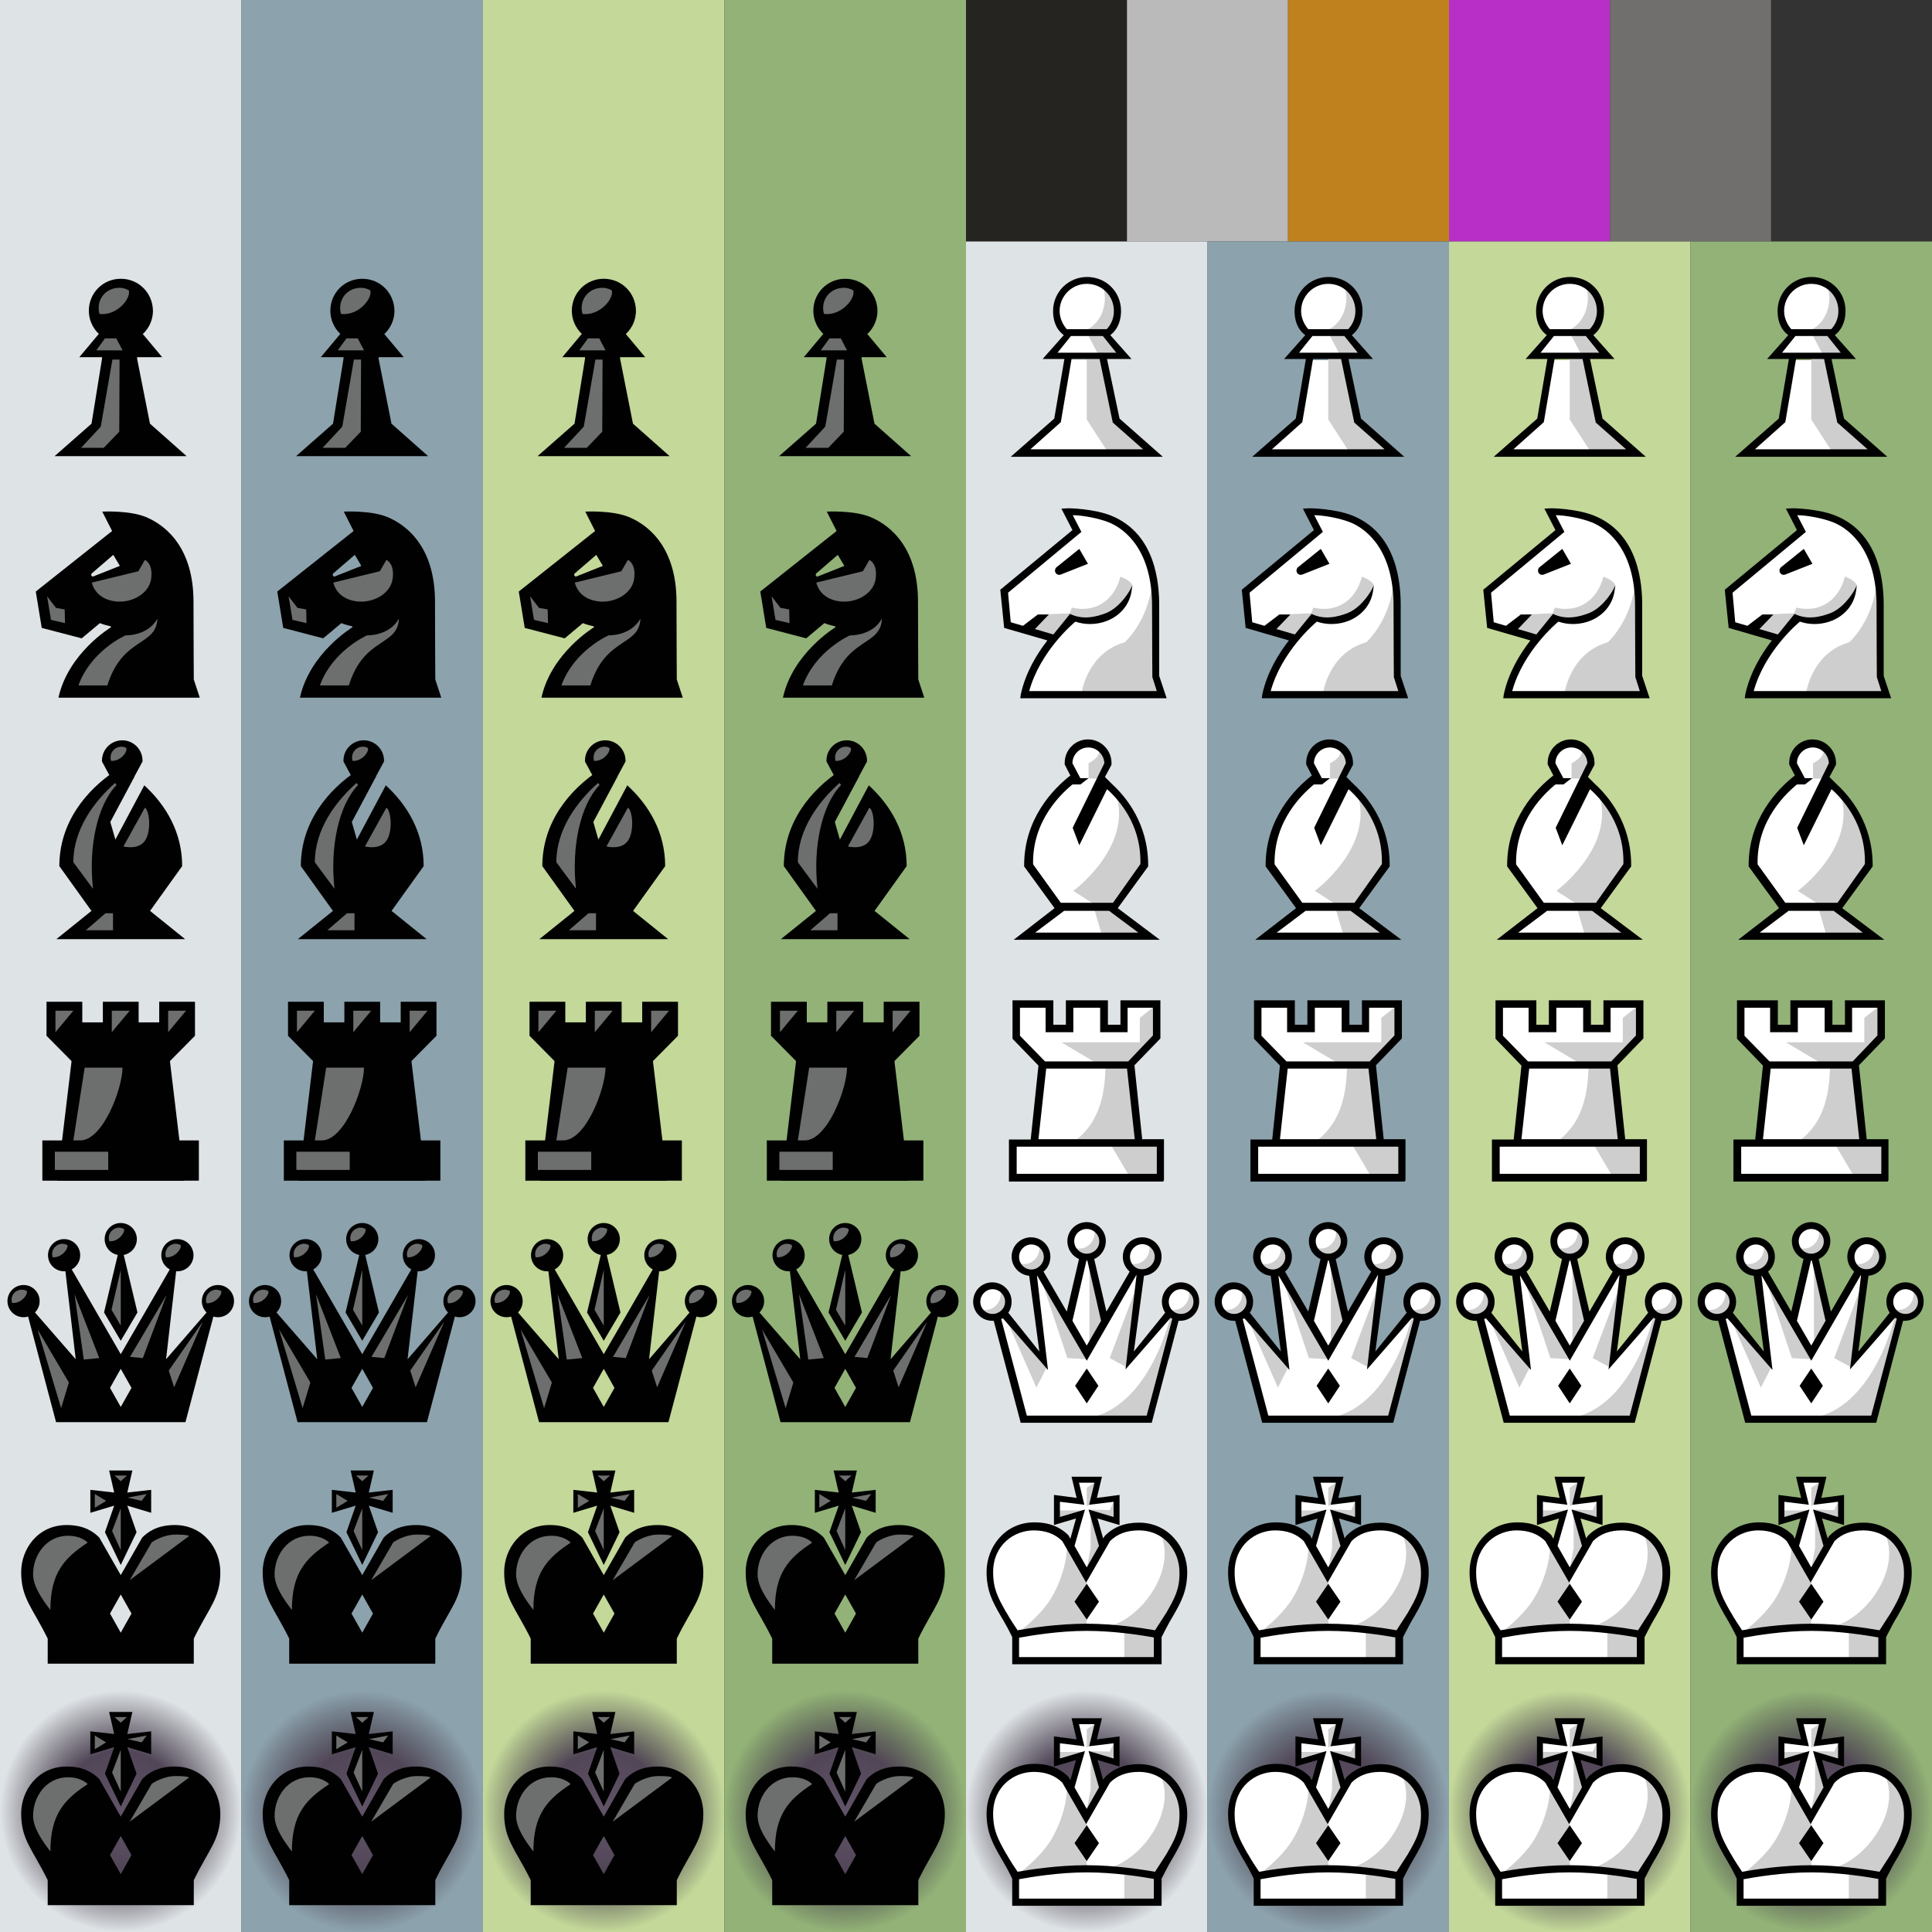 <svg xmlns:ns0="http://www.w3.org/2000/svg" xmlns="http://www.w3.org/2000/svg" version="1.1" xmlns:xlink="http://www.w3.org/1999/xlink" viewBox="0 0 648 648"><rect x="0" y="0" width="648" height="648" fill="#333333" stroke="none"/><defs><g id="white-pawn"><ns0:style>
    .wpst0 {
      fill: #fff
    }

    .wpst1 {
      fill: #cfcecf
    }

    .wpst2 {
      fill: none
    }

    .wpst3 {
      fill: #010101
    }
  </ns0:style>
  <ns0:path class="wpst0" d="M29.7 37.8h21.6l-5.1-6h.7c2.6-1.9 4.3-5.1 4.3-8.6 0-6-4.8-10.7-10.7-10.7s-10.7 4.8-10.7 10.7c0 3.5 1.7 6.7 4.3 8.6h.7l-5.1 6zM49.4 60.5l-4.3-20.7h-10l-3.5 20.7L21 69.9h39z" />
  <ns0:path class="wpst1" d="M40.5 59.7L47.8 71h13.8L51.2 60l-1.4-.9-2.9-20.2h-6.4zM44.4 38h8.1l-5.3-6.5H41zM45 13.3c3.7 5.5 1.1 17.6-10.2 17.6-.2 0 12.1.6 13.1-.3 1.9-1.9 3.1-4.4 3.1-7.3.1-6-6.2-11.2-6-10z" />
  <ns0:path class="wpst2" d="M31.9 60.6l-10.3 9.1h37.8l-10.2-9-.1-.1L44.9 40h-9.6zM46.1 32H34.9l-4.7 5.9h20.6zM47.5 29.5c1.6-1.7 2.5-4 2.5-6.4 0-5.3-4.2-9.5-9.5-9.5-5.2 0-9.5 4.2-9.5 9.5 0 2.4.9 4.6 2.5 6.4h14z" />
  <ns0:path class="wpst3" d="M15 72.2h51L51.5 59.4l-4.2-20h8.2l-7.1-8c2.9-2.2 3.6-5.6 3.6-8.1 0-6.4-5-11.4-11.4-11.4-6.3 0-11.4 5.1-11.4 11.4 0 2.5.6 5.9 3.6 8.1l-7.1 8H33l-3.4 20L15 72.2zm16.4-48.9c0-5 4.1-9.1 9.1-9.1 5.1 0 9.1 4 9.1 9.1 0 2.3-.8 4.4-2.4 6.1H33.8c-1.5-1.7-2.4-3.9-2.4-6.1zm3.8 8.4h10.7l4.5 5.6H30.7l4.5-5.6zm.2 7.7H44.8l4.4 21.2v.1l10.2 9H21.6l10.2-9.1 3.6-21.2z" />
</g><g id="white-knight"><ns0:style>
    .wnst0 {
      fill: #fff
    }

    .wnst1 {
      fill: #cfcecf
    }
  </ns0:style>
  <ns0:path class="wnst0" d="M48 45.1c-3.3 1.6-7.2 1.9-11 .7l-.4-.1-.3.2c-.1.1-12 9.9-15.8 23.7l-.3.9H65L63.2 65v-.1c0-.1-.1-14.8-.1-23.8 0-16.9-7.6-25.6-15-28.6-3.7-1.4-9.2-2.5-12.4-2.5h-1.2l3.2 6.2-24.4 20.3 1 10.8 5 1.4 5.1-3.9H26l-4.3 4.5 1.1.4 6.7 1.9 5.5-6.8c3.5 1.5 7.7 1.3 12.5-.6 2.8-1.2 5.1-3.6 6.5-5.6-.9 2.8-3 5.1-6 6.5z" />
  <ns0:path d="M38 22.1l-7.7 6.2c-.5.5-.6 1.3-.2 1.9.3.4.7.6 1.1.6.2 0 .4 0 .6-.1l9.1-3.6-2.9-5z" />
  <ns0:path class="wnst1" d="M38.7 70.7l17.7.3h8.5s-2.1-5.2-2.1-7.2V28.6c0 8.4-2.7 18-9.5 24.8C40.5 57 38.7 70.7 38.7 70.7zM34.6 47.3l1.3-1.8 8.8.8 4.8-2.2 3.9-3.4 2.4-6.5c-.8-1.3-2.2-2.1-4-2.8-2 7.7-8.1 12.3-16.3 10.4-.4 1.1-.7 1.9-.7 1.9l-7 .3-5.8 4.8 7 4.5 5.6-6z" />
  <ns0:path d="M18.2 72.2h49.1l-2.5-7.5V41.1c0-6.8-.9-23.9-16-30.1-5.8-2.4-14.6-2.6-15-2.5l-1.8.1 3.7 7.2-24.2 20 1.3 12.8 14.5 4.2c-3.5 4.5-7.3 10.7-8.9 18l-.2 1.4zm18.5-25.7c1.5.5 3.1.8 4.8.8 2.4 0 4.7-.5 6.8-1.5 4.1-2 6.8-5.6 7.3-10.1l.2-1.4-.6 1.2c0 .1-3 5.8-7.9 8-3.9 1.6-8.4 2.4-12.4.4l-5.6 6.9-5.8-1.7-.4-.1 4.7-4.9h-3.7l-5 3.8-4.1-1.2-.9-9.9 24.6-20.4-2.9-5.6c2.9 0 8.3.9 12.1 2.4 5.7 2.3 14.5 9.6 14.5 27.9 0 9.1.1 23.8.1 23.8v.2l1.5 4.7H21.2c3.6-13.2 14.7-22.7 15.5-23.3z" />
</g><g id="white-bishop"><ns0:style>
    .wbst0 {
      fill: none
    }

    .wbst1 {
      fill: #fff
    }

    .wbst2 {
      fill: #cfcecf
    }
  </ns0:style>
  <ns0:path class="wbst0" d="M0 0h81v81H0z" />
  <ns0:path class="wbst1" d="M61.4 71l-11.9-9.1 10.6-14.6c0-11-4.9-19.9-11.9-26.3l-1.7-.8-7.9 14.3-1.5-1.6 7.8-14.7 2.7-5.1v-.2c0-3.6-2.9-6.6-6.6-6.6-3.6 0-6.6 2.9-6.6 6.6v.2l2.3 4.4C28 24.1 20.9 34.1 20.9 47.3l10.6 14.6L19.6 71h41.8z" />
  <ns0:path class="wbst2" d="M45.6 70.7H60l-10.4-9.5h-6.8zM50.8 25.1C54.7 42.1 36 55.8 36 55.8l7.3 4.7h7.4l10.2-13.2-1.5-8.6-3.6-8.3-2.6-4.4-2.4-.9zM44.5 8.6c.8 2.4-3.4 4.4-3.4 4.4v5.1l3.3.1 3-4.3-.3-3.4L45 8.6h-.5z" />
  <ns0:path d="M65 72.2L50.9 61.6l10.2-14v-.4c0-14.1-7.6-23.1-12.2-27.3l-2.3-2.3 2.1-3.9.1-.3v-.5c0-4.3-3.5-7.9-7.9-7.9-4.3 0-7.8 3.5-7.8 7.9v.5l1.9 3.7c-5.9 4.6-15.5 14.6-15.5 30.1v.4l10.2 14L16 72.2h49zM22.5 46.9c-.3-14.6 9.3-24 15-28.2l.9-.6-2.7-5.1c0-2.9 2.4-5.3 5.3-5.3s5.3 2.4 5.4 5.3L35.8 34.6v.1l2.2 5.8 9.3-18.8 1.1 1c4.8 4.7 10.4 12.7 10.1 24.1l-9.2 13H31.8l-9.3-12.9zm10.4 15.6H48l9.8 7.3H23.2l9.7-7.3z" />
  <ns0:path d="M36.2 18h4.9l-2.7 2.1h-3.8" />
</g><g id="white-rook"><ns0:style>
    .wrst0 {
      fill: #fff
    }

    .wrst1 {
      fill: #cfcecf
    }
  </ns0:style>
  <ns0:path class="wrst0" d="M58.7 59.4l-3.2-27.3 8.6-8.2V12.8H53v8.1h-6.7v-8.1H34.7v8.1H28v-8.1H16.9v11.1l8.6 8.2-3.2 27.3h-6.6V71h49.6V59.4z" />
  <ns0:path class="wrst1" d="M58.5 59.7l-4.2-27.2h2.2l7.6-8.6V12.8l-5.8 4.6v8.2H32l11.6 6.9h3.2c0 12.1-2.8 21.3-11.7 27.2h13.3L54.5 70h9.9V59.7h-5.9z" />
  <ns0:path d="M59.1 58.1l-2.6-24.8 8.7-9V11.5H51.8v8.2h-4.2v-8.2H33.5v8.2h-4.2v-8.2H15.6v12.9l8.7 9-2.6 24.8h-7.3v14.1h51.8V72h.2V58.1h-7.3zM36 22.2V14h9v8.2h9.2V14h8.5v9.3L54.4 32H26.5l-8.4-8.6V14h8.6v8.2H36zm18 12.2l2.6 23.7H24.3l2.6-23.7H54zm2.9 26.2H64v9.1H17v-9.1h39.9z" />
</g><g id="white-queen"><ns0:style>
    .wqst0 {
      fill: none
    }

    .wqst1 {
      fill: #fff
    }

    .wqst2 {
      fill: #cfcecf
    }

    .wqst3 {
      fill: #231f20
    }
  </ns0:style>
  <ns0:path class="wqst0" d="M0 0h81v81H0z" />
  <ns0:circle class="wqst1" cx="21.9" cy="16.5" r="5.2" />
  <ns0:path class="wqst1" d="M59.1 21.8c2.9 0 5.2-2.3 5.2-5.2s-2.3-5.2-5.2-5.2-5.2 2.3-5.2 5.2 2.3 5.2 5.2 5.2z" />
  <ns0:path class="wqst1" d="M72.1 26.4c-2.9 0-5.2 2.3-5.2 5.2 0 1.4.6 2.8 1.5 3.7L55.2 50.5l3.3-28.7-2.1-.6-9.8 16.9-5.1-21.7h-2.2l-5.1 21.7-9.8-16.9-2.1.6 3.3 28.7-13-15.2c.9-.9 1.5-2.3 1.5-3.7 0-2.9-2.3-5.2-5.2-5.2s-5.2 2.3-5.2 5.2 2.3 5.2 5.2 5.2c.5 0 1-.1 1.5-.2L19.5 71h42.1l9.1-34.4c.5.1 1 .2 1.5.2 2.9 0 5.2-2.3 5.2-5.2s-2.4-5.2-5.3-5.2z" />
  <ns0:circle class="wqst1" cx="40.5" cy="11.3" r="5.2" />
  <ns0:path class="wqst2" d="M41.4 20.3l5.3 17.9-5.3 7.3zM27.1 53.6l-3.5 6.8-9.7-22.1zM34 50.5l-9.2-27.7 15.7 28.1zM48.2 50.5l9.3-24.7-3.6 27.8zM52.9 70.4l15.6-33.7 1.5.3-9.3 33.4zM73.3 36.7c3.4-.9 3.9-3.4 4-6.7 0-.6-.9-1.8-1.3-1.8-.4.1-.8.1-1.2.3.3 2.5-1.3 5-3.8 5.7-1.1.3-2.1.2-3.1-.1-.6 1 3.9 3 5.4 2.6zM60 21.3c3.4-.9 3.9-3.4 4-6.7 0-.6-.9-1.8-1.3-1.8-.4.1-.8.1-1.2.3.3 2.5-1.3 5-3.8 5.7-1.1.3-2.1.2-3.1-.1-.6 1 3.9 3 5.4 2.6zM10.1 36.7c3.4-.9 3.9-3.4 4-6.7 0-.6-.9-1.8-1.3-1.8-.4.1-.8.1-1.2.3.3 2.5-1.3 5-3.8 5.7-1.1.3-2.1.2-3.1-.1-.6 1 3.9 3 5.4 2.6zM23.1 21.3c3.4-.9 3.9-3.4 4-6.7 0-.6-.9-1.8-1.3-1.8-.4.1-.8.1-1.2.3.3 2.5-1.3 5-3.8 5.7-1.1.3-2.1.2-3.1-.1-.6 1 3.9 3 5.4 2.6zM41.6 16.1c3.4-.9 3.9-3.4 4-6.7 0-.6-.9-1.8-1.3-1.8-.4.1-.8.1-1.2.3.3 2.5-1.3 5-3.8 5.7-1.1.3-2.1.2-3.1-.1-.6 1.1 3.9 3 5.4 2.6z" />
  <ns0:path class="wqst3" d="M40.5 65.7l-3.9-5.9 3.9-5.8 3.9 5.8z" />
  <ns0:circle class="wqst1" cx="21.9" cy="16.5" r="5.2" />
  <ns0:path class="wqst1" d="M59.1 21.8c2.9 0 5.2-2.3 5.2-5.2s-2.3-5.2-5.2-5.2-5.2 2.3-5.2 5.2 2.3 5.2 5.2 5.2z" />
  <ns0:path class="wqst1" d="M72.1 26.4c-2.9 0-5.2 2.3-5.2 5.2 0 1.4.6 2.8 1.5 3.7L55.2 50.5l3.3-28.7-2.1-.6-9.8 16.9-5.1-21.7h-2.2l-5.1 21.7-9.8-16.9-2.1.6 3.3 28.7-13-15.2c.9-.9 1.5-2.3 1.5-3.7 0-2.9-2.3-5.2-5.2-5.2s-5.2 2.3-5.2 5.2 2.3 5.2 5.2 5.2c.5 0 1-.1 1.5-.2L19.5 71h42.1l9.1-34.4c.5.1 1 .2 1.5.2 2.9 0 5.2-2.3 5.2-5.2s-2.4-5.2-5.3-5.2z" />
  <ns0:circle class="wqst1" cx="40.5" cy="11.3" r="5.2" />
  <ns0:g>
    <ns0:path class="wqst2" d="M41.4 20.3l5.3 17.9-5.3 7.3zM27.1 53.6l-3.5 6.8-9.7-22.1zM34 50.5l-9.2-27.7 15.7 28.1zM48.2 50.5l9.3-24.7-3.6 27.8zM42.1 70.4C62 65.7 68.5 36.7 68.5 36.7l1.5.3-9.3 33.4H42.1z" />
  </ns0:g>
  <ns0:path class="wqst2" d="M73.3 36.7c3.4-.9 3.9-3.4 4-6.7 0-.6-.9-1.8-1.3-1.8-.4.1-.8.1-1.2.3.3 2.5-1.3 5-3.8 5.7-1.1.3-2.1.2-3.1-.1-.6 1 3.9 3 5.4 2.6zM60 21.3c3.4-.9 3.9-3.4 4-6.7 0-.6-.9-1.8-1.3-1.8-.4.1-.8.1-1.2.3.3 2.5-1.3 5-3.8 5.7-1.1.3-2.1.2-3.1-.1-.6 1 3.9 3 5.4 2.6zM10.1 36.7c3.4-.9 3.9-3.4 4-6.7 0-.6-.9-1.8-1.3-1.8-.4.1-.8.1-1.2.3.3 2.5-1.3 5-3.8 5.7-1.1.3-2.1.2-3.1-.1-.6 1 3.9 3 5.4 2.6zM23.1 21.3c3.4-.9 3.9-3.4 4-6.7 0-.6-.9-1.8-1.3-1.8-.4.1-.8.1-1.2.3.3 2.5-1.3 5-3.8 5.7-1.1.3-2.1.2-3.1-.1-.6 1 3.9 3 5.4 2.6zM41.6 16.1c3.4-.9 3.9-3.4 4-6.7 0-.6-.9-1.8-1.3-1.8-.4.1-.8.1-1.2.3.3 2.5-1.3 5-3.8 5.7-1.1.3-2.1.2-3.1-.1-.6 1.1 3.9 3 5.4 2.6z" />
  <ns0:path d="M40.5 65.7l-3.9-5.9 3.9-5.8 3.9 5.8z" />
  <ns0:path d="M72.1 25.1c-3.6 0-6.4 2.9-6.4 6.5 0 1.3.4 2.6 1.1 3.7l-10.5 13 3.4-25.4c3.3-.3 5.9-3.1 5.9-6.4 0-3.6-2.9-6.5-6.5-6.5s-6.5 2.9-6.5 6.5c0 1.9.8 3.7 2.3 5l-7.8 13.4L43 17.3c2.3-1 3.9-3.4 3.9-6 0-3.6-2.9-6.4-6.4-6.4-3.6 0-6.5 2.9-6.5 6.4 0 2.6 1.5 4.9 3.9 6l-4.1 17.6L26 21.5c1.5-1.2 2.3-3.1 2.3-5 0-3.6-2.9-6.5-6.5-6.5s-6.5 2.9-6.5 6.5c0 3.3 2.6 6.1 5.9 6.4l3.4 25.4-10.4-13c.7-1 1.1-2.3 1.1-3.7 0-3.6-2.9-6.5-6.5-6.5S2.4 28 2.4 31.6 5.3 38 8.8 38h.5l9 34v.2h44l9-34.2h.5c3.6 0 6.4-2.9 6.4-6.4.1-3.6-2.6-6.5-6.1-6.5zm-59 6.5c0 2.3-1.9 4.1-4.2 4.1s-4.1-1.8-4.1-4.1 1.9-4.2 4.1-4.2c2.3 0 4.2 1.9 4.2 4.2zm8.8-10.8c-2.3 0-4.1-1.9-4.1-4.2s1.9-4.2 4.1-4.2c2.3 0 4.2 1.9 4.2 4.2 0 2.2-1.9 4.2-4.2 4.2zM55 16.5c0-2.3 1.9-4.2 4.1-4.2 2.3 0 4.2 1.9 4.2 4.2s-1.9 4.2-4.2 4.2c-2.3.1-4.1-1.8-4.1-4.2zM20.4 69.8l-8.6-32.4c.1-.1.2-.1.3-.1s.2-.1.3-.1l15.1 17.3-3.7-31.6h.1L40.3 51l.2.4 16.6-28.7h.1l-3.7 31.6L68.6 37l.6.3-8.6 32.5H20.4zm55.9-38.2c0 2.3-1.9 4.1-4.2 4.1-2.3 0-4.1-1.8-4.1-4.1s1.9-4.2 4.1-4.2c2.3 0 4.2 1.9 4.2 4.2zM40.5 46.3L35.7 38l4.7-20.2h.3L45.3 38l-4.8 8.3zm0-30.8c-2.3 0-4.2-1.9-4.2-4.2s1.9-4.1 4.2-4.1 4.2 1.9 4.2 4.1c.1 2.3-1.9 4.2-4.2 4.2z" />
</g><g id="white-king"><ns0:style>
    .wkst0 {
      fill: none
    }

    .wkst1 {
      fill: #fff
    }

    .wkst2 {
      fill: #cfcecf
    }
  </ns0:style>
  <ns0:path class="wkst0" d="M0 0h81v81H0z" />
  <ns0:path class="wkst1" d="M58 25.9c-6 0-9.1 2.6-10.6 4.1l-7 12.2-7-12.2C32 28.5 29 25.9 23 25.9c-9.4 0-14.9 7.7-14.9 15.3 0 8.6 3.7 11.5 8.6 21.7V71h47.6v-8.1c4.9-10.1 8.6-13.1 8.6-21.7 0-7.6-5.5-15.3-14.9-15.3z" />
  <ns0:path class="wkst1" d="M35.3 32.8l5.2 10.7 5.2-10.7-3.1-11 7.9 2.4v-7.6l-7.9 1 1.7-7.3h-7.6l1.7 7.3-7.9-1v7.6l7.9-2.4z" />
  <ns0:path class="wkst2" d="M64.7 27.4C71.8 40 58 58.6 45.9 59.9l19.4 2.6 6.6-13.4 1-9.9-1.7-5.2-2.6-3.6-3.9-3zM33.6 30.1c1.1 5.4-1.6 14.6-5.4 20.5S17.7 61.4 17.7 61.4l22.8-1.6V42.6l-6.9-12.5z" />
  <ns0:path class="wkst2" d="M53.1 60.6v9.9H64v-7.6zM49.5 17.7l-1.3 2.8-7.1-.2 8.4 3.3h1zM43.1 11.3L40.5 13v6.2l1.6-1zM41.8 21.5v11.7l-1.3 7L45 34zM39.9 20.6h-9.4v3.6z" />
  <ns0:path d="M36.4 51.2l4.1 6 4.1-6-4.1-6z" />
  <ns0:path d="M69.8 29.9c-3-3.4-7.2-5.2-11.8-5.2-4.8 0-8.6 1.5-11.5 4.5l-.5.8-1.9-6.7 7.4 2.2V15.4l-7.6 1 1.7-7.1H35.4l1.7 7.1-7.6-1v10.1l7.4-2.2-1.9 6.8-.4-.7-.1-.2v-.1c-2.9-3-6.7-4.5-11.5-4.5-10.1 0-16.1 8.4-16.1 16.6 0 6.4 2 10 4.8 14.9l.6 1c1 1.7 2.1 3.7 3.2 6v9.1h50.1v-9.1c1.2-2.3 2.2-4.3 3.2-6l.6-1c2.8-4.9 4.8-8.5 4.8-14.9 0-4.1-1.6-8.2-4.4-11.3zm-29.9-9.6l-8.4 2.5v-5.1l8.2 1-1.8-7.4h5.2l-1.8 7.4 8.2-1v5.1l-8.4-2.5 3.5 12.2-4.1 7.2-4.1-7.2 3.5-12.2zM63 69.8H17.8v-6.5C21.6 62.6 31 61 40.5 61c9.3 0 18.6 1.5 22.5 2.2v6.6zm4.2-14.9c-1 1.6-3 4.7-3.8 5.9-4.1-.7-13.4-2.2-23-2.2-9.7 0-19.2 1.5-23.1 2.2-.8-1.2-2.8-4.2-3.7-5.9l-.1-.1C10.8 50 9.1 47 9.1 41.3c0-9.1 7-14 13.6-14 4 0 7.2 1.2 9.6 3.6l8 13.9 8-13.9c2.4-2.4 5.6-3.6 9.6-3.6 8.9 0 13.7 7.2 13.7 14 .1 5.7-1.6 8.7-4.4 13.6z" />
</g><g id="black-pawn"><ns0:style>
    .bpst0 {
      fill: none
    }

    .bpst1 {
      fill: #010101
    }

    .bpst2 {
      fill: #6d6e6e
    }

    .bpst3 {
      display: none
    }

    .bpst4 {
      display: inline;
      fill: none
    }

    .bpst5,
    .bpst6,
    .bpst7 {
      display: inline;
      fill: #fff
    }

    .bpst6,
    .bpst7 {
      fill: #cfcecf
    }

    .bpst7 {
      fill: #231f20
    }

    .bpst7,
    .bpst8 {
      bpstroke: #000;
      bpstroke-width: .5;
      bpstroke-miterlimit: 10
    }

    .bpst8,
    .bpst9 {
      display: inline
    }
  </ns0:style>
  <ns0:path class="bpst0" d="M0 0h81v81H0z" />
  <ns0:path class="bpst1" d="M40.5 12.5c-6 0-10.7 4.8-10.7 10.7 0 3.6 1.8 6.9 4.6 8.8h12.3c2.8-1.9 4.6-5.2 4.6-8.8-.1-6-4.8-10.7-10.8-10.7" />
  <ns0:path class="bpst2" d="M43.2 16.4c-1.5-.9-3.3-1.1-5.2-.6-3.6 1-5.6 4.6-4.7 8.2 0 .1.1.2.1.3 5.8.7 10.6-5.2 9.8-7.9z" />
  <ns0:path class="bpst1" d="M34.5 31.7l-.3 7.7-3.5 21.7L18.3 72h44.3L50.3 61.1 46 39.4l-.3-7.7" />
  <ns0:path class="bpst2" d="M37.7 39.6l-3.9 22.5-6.6 7.1h7.6l5.2-5.4.1-24.2z" />
  <ns0:path class="bpst1" d="M26.6 38.8h27.8l-6.7-8H33.3z" />
  <ns0:path class="bpst2" d="M32.3 36.5h8.8l-2.1-4h-3.8z" />
  <ns0:g id="Layer_2_1_" class="bpst3">
    <ns0:path class="bpst4" d="M0 0h81v81H0z" />
    <ns0:path class="bpst5" d="M34.3 33.2c-2.8-2-4.7-5.2-4.7-8.9 0-6 4.9-10.9 10.9-10.9s10.9 4.9 10.9 10.9c0 3.7-1.9 7-4.7 8.9l.5 8.3 3.4 18.7L63.3 71H17.7l12.7-10.8 3.4-18.7" />
    <ns0:path class="bpst6" d="M45 14.4C48.7 19.9 46.1 33 34.8 33c-.2 0 12.1.6 13.1-.3 1.9-1.9 3.1-4.4 3.1-7.3.1-6-6.2-12.2-6-11zM40.5 60.8l7.3 9.2h14.3l-10.9-8.9-1.4-.9L46.9 41h-6.4z" />
    <ns0:path class="bpst7" d="M40.5 11.7c-7 0-12.7 5.7-12.7 12.7 0 4.3 2.2 8.1 5.5 10.4h7.3c-5.7 0-10.4-4.7-10.4-10.4S34.9 14 40.6 14 51 18.6 51 24.3s-4.7 10.4-10.4 10.4h7.3c3.3-2.3 5.5-6.2 5.5-10.4-.3-6.9-6-12.6-12.9-12.6z" />
    <ns0:path class="bpst8" d="M48.2 42l3.2 17.6L66 72H15l14.5-12.4L32.8 42m2.2-1l-3.6 19.7-11 9.3h40.1l-10.9-9.3L46 41" />
    <ns0:path class="bpst9" d="M50.3 32.8H30.7l-8.2 10.4h36z" />
    <ns0:path class="bpst5" d="M27.5 41h26l-4.6-5.8H32.1z" />
    <ns0:path class="bpst6" d="M44.1 41h9.4l-4.6-5.8h-8.2z" />
  </ns0:g>
</g><g id="black-knight"><ns0:style>
    .bnst0 {
      fill: none
    }

    .bnst1 {
      fill: #010101
    }

    .bnst2 {
      fill: #6d6e6e
    }
  </ns0:style>
  <ns0:path class="bnst0" d="M0 0h81v81H0z" />
  <ns0:path class="bnst1" d="M19.6 72H67l-2-6.1s-.1-17-.1-26.1c0-17.3-8.5-25.3-16-28.4-5.6-2.3-14.6-1.8-14.6-1.8l3.3 6.5L12 36.4l2 12.2 13.4 3.5 6.1-5.1c1.2.5 2.5.8 3.7 1.1v.3S22.9 57 19.6 72zm11.8-40.7c-.6.3-1.1-.5-.6-1l7.2-6.2 2.2 3.7-8.8 3.5z" />
  <ns0:path class="bnst2" d="M15.8 38l1.3 7.9 4.7 1.1-.1-4.6-2.9-.5zM30.8 33.4l15.6-3.8 2.2-3.8s2.8 1.1 2.1 6.3-6.8 8.3-12.1 7.6c-6.9-.9-7.8-6.3-7.8-6.3zM36 67.9c5.1-16.4 16.4-13 16.8-22.4-3.3 5.9-10.7 5.6-10.7 5.6s-11.6 5.1-15.8 16.8H36z" />
</g><g id="black-bishop"><ns0:style>
    .bbst0 {
      fill: none
    }

    .bbst1 {
      fill: #010101
    }

    .bbst2 {
      fill: #6d6e6e
    }
  </ns0:style>
  <ns0:path class="bbst0" d="M0 0h81v81H0z" />
  <ns0:path class="bbst1" d="M18.9 72h43.2l-11.8-9.5H30.7zM41 18.9c1.5 0 2.9-.5 4-1.3l2.8-5.2v-.3c0-3.7-3-6.8-6.8-6.8-3.7 0-6.8 3-6.8 6.8v.3l2.8 5.2c1.2.8 2.6 1.3 4 1.3" />
  <ns0:path class="bbst1" d="M48.4 20.4l-9.7 18.2-1.7-5.9 8.1-15.2c-1-.8-2-1.5-3-2.2H39c-10 6.6-19.1 17.5-19.1 32.2l10.9 15.2h19.4l10.9-15.2c0-11.4-5.5-20.5-12.7-27.1" />
  <ns0:path class="bbst2" d="M48.6 27.9l-7.2 13s5 1.3 7.2-1.9c2.2-3.1 1.6-10.1 0-11.1zM31.2 55.1c-1.6-13.9 1.4-28.1 7.9-34.8l-.5-.7c-7.1 6.3-14 15.6-14 26.6l6.6 8.9zM37.9 69v-5.7h-2.5L28.8 69zm4.5-61.1c-.8-.5-1.8-.6-2.7-.3-1.9.5-3 2.5-2.5 4.4 0 .1 0 .1.1.2 3 .2 5.5-2.9 5.1-4.3z" />
</g><g id="black-rook"><ns0:style>
    .brst0 {
      fill: none
    }

    .brst1 {
      fill: #010101
    }

    .brst2 {
      fill: #6d6e6e
    }
  </ns0:style>
  <ns0:path class="brst0" d="M0 0h81v81H0z" />
  <ns0:path class="brst1" d="M56.9 31.1H24.1L19.2 72h42.6z" />
  <ns0:path class="brst1" d="M14.2 58.5h52.5V72H14.2z" />
  <ns0:path class="brst2" d="M41.1 34.1c-.1 7.2-6.6 24.4-14.2 24.4h-2.3l3.8-24.4h12.7zM18.4 62.3h17.9v6.1H18.4z" />
  <ns0:path class="brst1" d="M53.4 12v6.9h-6.9V12h-12v6.9h-6.9V12h-12v11.4l9 9.1h31.8l9-9.1V12z" />
  <ns0:path class="brst2" d="M62.4 15h-6v7.2zM43.5 15h-6v7.2zM24.6 15h-6v7.2z" />
</g><g id="black-queen"><ns0:style>
    .bqst0 {
      fill: none
    }

    .bqst1 {
      fill: #010101
    }

    .bqst2 {
      fill: #6d6e6e
    }
  </ns0:style>
  <ns0:path class="bqst0" d="M0 0h81v81H0z" />
  <ns0:path class="bqst1" d="M55.7 50.9l4-34.9-19.2 33.2L21.3 16l4.1 34.9L7.9 30.8 18.8 72h43.4l10.9-41.2-17.4 20.1zm-15.2 16l-3.6-6.4 3.6-6.4 3.6 6.4-3.6 6.4z" />
  <ns0:path class="bqst1" d="M40.5 11.7l-5.6 23.5 5.6 9.5 5.6-9.5z" />
  <ns0:circle class="bqst1" cx="40.5" cy="10.6" r="5.4" />
  <ns0:path class="bqst2" d="M41.6 7.2c-.8-.4-1.7-.6-2.6-.3-1.8.5-2.9 2.4-2.4 4.2 0 .1 0 .1.1.2 2.9.3 5.3-2.8 4.9-4.1z" />
  <ns0:circle class="bqst1" cx="59.5" cy="16" r="5.4" />
  <ns0:path class="bqst2" d="M60.6 12.6c-.8-.4-1.7-.6-2.6-.3-1.8.5-2.9 2.4-2.4 4.2 0 .1 0 .1.1.2 2.9.2 5.3-2.8 4.9-4.1z" />
  <ns0:circle class="bqst1" cx="21.5" cy="16" r="5.4" />
  <ns0:path class="bqst2" d="M22.6 12.6c-.8-.4-1.7-.6-2.6-.3-1.8.5-2.9 2.4-2.4 4.2 0 .1 0 .1.1.2 2.9.2 5.3-2.8 4.9-4.1z" />
  <ns0:circle class="bqst1" cx="73.1" cy="31.4" r="5.4" />
  <ns0:path class="bqst2" d="M74.2 28c-.8-.4-1.7-.6-2.6-.3-1.8.5-2.9 2.4-2.4 4.2 0 .1 0 .1.1.2 2.9.2 5.3-2.8 4.9-4.1z" />
  <ns0:circle class="bqst1" cx="7.9" cy="31.4" r="5.4" />
  <ns0:path class="bqst2" d="M9 28c-.8-.4-1.7-.6-2.6-.3-1.8.4-2.9 2.3-2.4 4.1 0 .1 0 .1.1.2 2.9.3 5.3-2.7 4.9-4zM40.5 20.9l-3.1 13.4 3.1 5.3zM56.6 54.7l1.8 5.6 9.6-22zM47.9 50.5l8-21.2-12.3 20.8zM33.3 50.5L25 29.1 28.1 51zM23.1 58.7L12.6 40.9l7.9 26.4z" />
</g><g id="black-king"><ns0:style>
    .bkst0 {
      fill: none
    }

    .bkst1 {
      fill: #010101
    }

    .bkst2 {
      fill: #6d6e6e
    }
  </ns0:style>
  <ns0:path class="bkst0" d="M0 0h81v81H0z" />
  <ns0:path class="bkst1" d="M58.6 25.5c-6.2 0-9.3 2.6-10.9 4.2l-7.2 12.6-7.2-12.6c-1.6-1.6-4.7-4.2-10.9-4.2-9.7 0-15.3 8-15.3 15.8 0 8.8 3.8 11.9 8.9 22.3V72h49v-8.4c5.1-10.5 8.9-13.5 8.9-22.3 0-7.8-5.6-15.8-15.3-15.8zM40.5 61.6l-3.6-6.4 3.6-6.4 3.6 6.4-3.6 6.4z" />
  <ns0:path class="bkst1" d="M50.7 21.4v-7.7l-8 .9 1.7-7.4h-7.8l1.7 7.4-8-.9v7.7l8-2.4-3.1 8.9 5.3 11 5.3-11-3.1-8.9z" />
  <ns0:path class="bkst2" d="M40.5 19.9l-2.9 7.6 2.9 6.4zM22.8 29.1c-7.2 0-11.7 6.4-11.7 12.9 0 4 2.9 8.2 5.8 12 0-12.4 4.6-17.4 12.5-22.6 0 0-2-2.3-6.6-2.3zM43.5 44l7.4-12.7s3.6-2.6 8-2.6 4.5.5 4.5.5L43.5 44zM31.8 15.1l3.8 2.3-3.8 2.3zM49.2 15.1l-6.4 1.2 4.7 1.1zM42.6 8.9l-2.1 1.9-2.1-1.9z" />
</g><radialGradient id="check_gradient">
  <stop offset="0%" stop-color="#615468" stop-opacity="1.0" />
  <stop offset="50%" stop-color="#514657" stop-opacity="1.0" />
  <stop offset="100%" stop-color="#413845" stop-opacity="0.0" />
</radialGradient></defs><rect x="324" y="0" width="54" height="81" stroke="none" fill="#262421" /><rect x="378" y="0" width="54" height="81" stroke="none" fill="#bababa" /><rect x="432" y="0" width="54" height="81" stroke="none" fill="#bf811d" /><rect x="486" y="0" width="54" height="81" stroke="none" fill="#b72fc6" /><rect x="540" y="0" width="54" height="81" stroke="none" fill="#706f6e" /><rect x="0" y="0" width="81" height="648" stroke="none" fill="#DEE3E6" /><use xlink:href="#black-pawn" transform="translate(0, 81)" /><use xlink:href="#black-knight" transform="translate(0, 162)" /><use xlink:href="#black-bishop" transform="translate(0, 243)" /><use xlink:href="#black-rook" transform="translate(0, 324)" /><use xlink:href="#black-queen" transform="translate(0, 405)" /><use xlink:href="#black-king" transform="translate(0, 486)" /><rect x="0" y="567" width="81" height="81" fill="url(#check_gradient)" /><use xlink:href="#black-king" transform="translate(0, 567)" /><rect x="81" y="0" width="81" height="648" stroke="none" fill="#8CA2AD" /><use xlink:href="#black-pawn" transform="translate(81, 81)" /><use xlink:href="#black-knight" transform="translate(81, 162)" /><use xlink:href="#black-bishop" transform="translate(81, 243)" /><use xlink:href="#black-rook" transform="translate(81, 324)" /><use xlink:href="#black-queen" transform="translate(81, 405)" /><use xlink:href="#black-king" transform="translate(81, 486)" /><rect x="81" y="567" width="81" height="81" fill="url(#check_gradient)" /><use xlink:href="#black-king" transform="translate(81, 567)" /><rect x="162" y="0" width="81" height="648" stroke="none" fill="#C3D899" /><use xlink:href="#black-pawn" transform="translate(162, 81)" /><use xlink:href="#black-knight" transform="translate(162, 162)" /><use xlink:href="#black-bishop" transform="translate(162, 243)" /><use xlink:href="#black-rook" transform="translate(162, 324)" /><use xlink:href="#black-queen" transform="translate(162, 405)" /><use xlink:href="#black-king" transform="translate(162, 486)" /><rect x="162" y="567" width="81" height="81" fill="url(#check_gradient)" /><use xlink:href="#black-king" transform="translate(162, 567)" /><rect x="243" y="0" width="81" height="648" stroke="none" fill="#92B277" /><use xlink:href="#black-pawn" transform="translate(243, 81)" /><use xlink:href="#black-knight" transform="translate(243, 162)" /><use xlink:href="#black-bishop" transform="translate(243, 243)" /><use xlink:href="#black-rook" transform="translate(243, 324)" /><use xlink:href="#black-queen" transform="translate(243, 405)" /><use xlink:href="#black-king" transform="translate(243, 486)" /><rect x="243" y="567" width="81" height="81" fill="url(#check_gradient)" /><use xlink:href="#black-king" transform="translate(243, 567)" /><rect x="324" y="81" width="81" height="567" stroke="none" fill="#DEE3E6" /><use xlink:href="#white-pawn" transform="translate(324, 81)" /><use xlink:href="#white-knight" transform="translate(324, 162)" /><use xlink:href="#white-bishop" transform="translate(324, 243)" /><use xlink:href="#white-rook" transform="translate(324, 324)" /><use xlink:href="#white-queen" transform="translate(324, 405)" /><use xlink:href="#white-king" transform="translate(324, 486)" /><rect x="324" y="567" width="81" height="81" fill="url(#check_gradient)" /><use xlink:href="#white-king" transform="translate(324, 567)" /><rect x="405" y="81" width="81" height="567" stroke="none" fill="#8CA2AD" /><use xlink:href="#white-pawn" transform="translate(405, 81)" /><use xlink:href="#white-knight" transform="translate(405, 162)" /><use xlink:href="#white-bishop" transform="translate(405, 243)" /><use xlink:href="#white-rook" transform="translate(405, 324)" /><use xlink:href="#white-queen" transform="translate(405, 405)" /><use xlink:href="#white-king" transform="translate(405, 486)" /><rect x="405" y="567" width="81" height="81" fill="url(#check_gradient)" /><use xlink:href="#white-king" transform="translate(405, 567)" /><rect x="486" y="81" width="81" height="567" stroke="none" fill="#C3D899" /><use xlink:href="#white-pawn" transform="translate(486, 81)" /><use xlink:href="#white-knight" transform="translate(486, 162)" /><use xlink:href="#white-bishop" transform="translate(486, 243)" /><use xlink:href="#white-rook" transform="translate(486, 324)" /><use xlink:href="#white-queen" transform="translate(486, 405)" /><use xlink:href="#white-king" transform="translate(486, 486)" /><rect x="486" y="567" width="81" height="81" fill="url(#check_gradient)" /><use xlink:href="#white-king" transform="translate(486, 567)" /><rect x="567" y="81" width="81" height="567" stroke="none" fill="#92B277" /><use xlink:href="#white-pawn" transform="translate(567, 81)" /><use xlink:href="#white-knight" transform="translate(567, 162)" /><use xlink:href="#white-bishop" transform="translate(567, 243)" /><use xlink:href="#white-rook" transform="translate(567, 324)" /><use xlink:href="#white-queen" transform="translate(567, 405)" /><use xlink:href="#white-king" transform="translate(567, 486)" /><rect x="567" y="567" width="81" height="81" fill="url(#check_gradient)" /><use xlink:href="#white-king" transform="translate(567, 567)" /></svg>